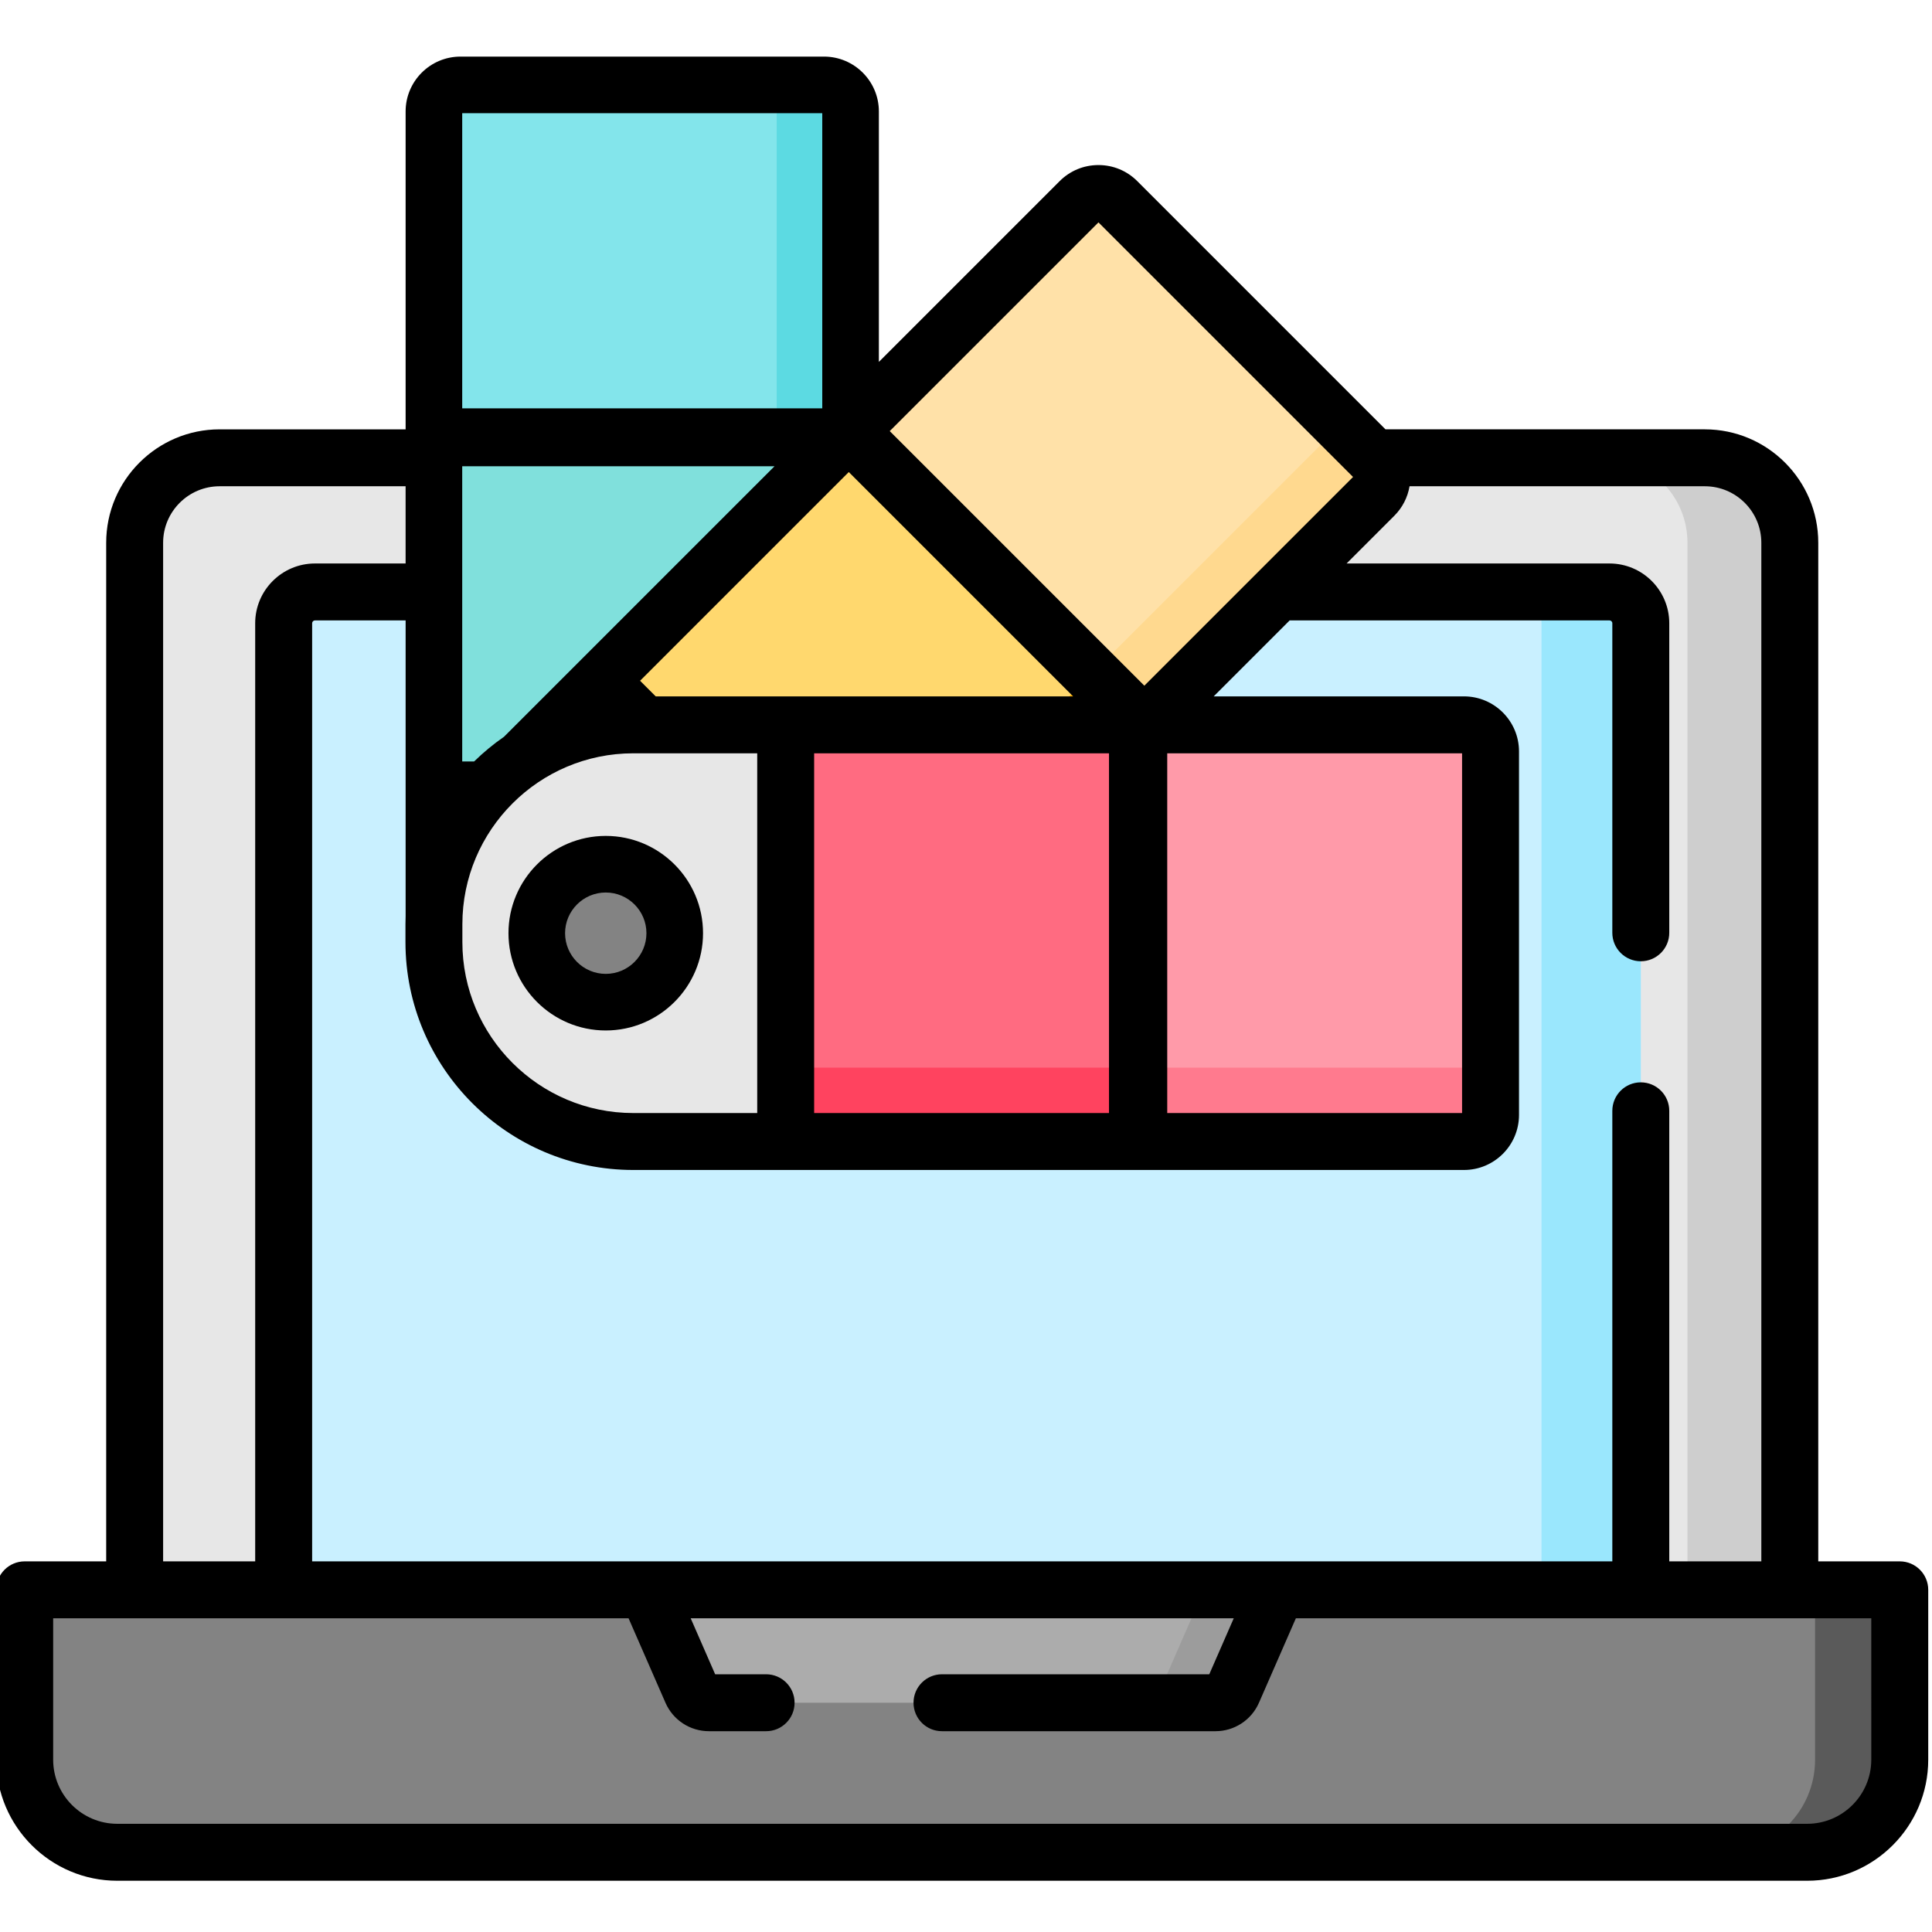 <svg height="511pt" viewBox="1 -14 511.999 511" width="511pt" xmlns="http://www.w3.org/2000/svg"><path d="m475.312 406.82h-438.629v-277.477c0-12.438 10.082-22.52 22.52-22.52h393.594c12.438 0 22.52 10.082 22.52 22.52v277.477zm0 0" fill="#e7e7e7"/><path d="m475.316 129.348v277.473h-27.117v-277.473c0-12.441-10.078-22.523-22.52-22.523h27.117c12.43 0 22.52 10.078 22.52 22.523zm0 0" fill="#cecece"/><path d="m435.828 406.82h-359.656v-256.148c0-4.582 3.715-8.297 8.297-8.297h343.062c4.582 0 8.293 3.715 8.293 8.297v256.148zm0 0" fill="#c9f0ff"/><path d="m435.828 150.672v256.148h-26.312v-256.148c0-4.578-3.715-8.301-8.301-8.301h26.312c4.586 0 8.301 3.723 8.301 8.301zm0 0" fill="#9ae7fd"/><path d="m479.914 476.375h-447.828c-13.555 0-24.543-10.988-24.543-24.543v-45.012h496.914v45.012c0 13.555-10.988 24.543-24.543 24.543zm0 0" fill="#838383"/><path d="m504.457 406.82v45.012c0 13.551-10.984 24.543-24.543 24.543h-22.434c13.551 0 24.535-10.992 24.535-24.543v-45.012zm0 0" fill="#5a5a5a"/><path d="m272.094 406.82h-99.578l11.758 26.91c.801 1.832 2.609 3.016 4.609 3.016h134.234c2 0 3.809-1.184 4.609-3.016l11.758-26.91zm0 0" fill="#acacac"/><path d="m339.484 406.82-11.758 26.906c-.805 1.832-2.605 3.02-4.605 3.02h-16.223c.16-.25.312-.512.43-.793l12.727-29.133zm0 0" fill="#9c9c9c"/><path d="m226.41 101.223h-110.418v-86.184c0-3.887 3.152-7.039 7.039-7.039h96.34c3.887 0 7.039 3.152 7.039 7.039zm0 0" fill="#83e5eb"/><path d="m226.41 101.223h-19.57v-93.223h12.531c3.891 0 7.039 3.152 7.039 7.039zm0 0" fill="#5cdae2"/><path d="m115.992 101.57h110.418v93.223h-110.418zm0 0" fill="#80e0dc"/><path d="m206.84 101.57h19.57v93.223h-19.57zm0 0" fill="#00a8b0"/><path d="m304.262 177.824-78.078-78.078 60.941-60.941c2.75-2.75 7.207-2.75 9.957 0l68.121 68.121c2.75 2.75 2.75 7.207 0 9.957zm0 0" fill="#ffe1a8"/><path d="m304.262 177.824-13.84-13.84 65.918-65.918 8.863 8.859c2.75 2.75 2.75 7.207 0 9.957zm0 0" fill="#ffd98f"/><path d="m225.938 99.988 78.078 78.078-65.918 65.918-78.078-78.078zm0 0" fill="#ffd86e"/><path d="m290.176 164.227 13.84 13.84-65.918 65.918-13.84-13.84zm0 0" fill="#ffb509"/><path d="m115.992 235.168v-4.727c0-29.184 23.66-52.848 52.848-52.848h220.129c3.887 0 7.039 3.152 7.039 7.043v96.336c0 3.891-3.152 7.043-7.039 7.043h-220.129c-29.188 0-52.848-23.66-52.848-52.848zm0 0" fill="#e7e7e7"/><path d="m302.785 288.016v-110.422h86.184c3.887 0 7.039 3.152 7.039 7.043v96.336c0 3.891-3.152 7.043-7.039 7.043zm0 0" fill="#ff9aa9"/><path d="m302.785 288.016v-19.574h93.223v12.531c0 3.891-3.152 7.043-7.039 7.043zm0 0" fill="#ff7a8e"/><path d="m209.215 177.594h93.223v110.422h-93.223zm0 0" fill="#ff6b81"/><path d="m209.215 268.441h93.223v19.574h-93.223zm0 0" fill="#ff435f"/><path d="m179.812 232.805c0 10.098-8.188 18.281-18.281 18.281-10.098 0-18.281-8.184-18.281-18.281 0-10.094 8.184-18.281 18.281-18.281 10.094 0 18.281 8.188 18.281 18.281zm0 0" fill="#838383"/><path d="m504.457 399.277h-21.598v-269.934c0-16.578-13.488-30.062-30.062-30.062h-84.633l-65.777-65.781c-2.746-2.746-6.398-4.258-10.281-4.258-3.887 0-7.539 1.512-10.285 4.258l-47.91 47.91v-66.371c0-8.016-6.52-14.539-14.539-14.539h-96.336c-8.02 0-14.543 6.523-14.543 14.539v84.242h-49.289c-16.574 0-30.062 13.484-30.062 30.062v269.934h-21.598c-4.164 0-7.543 3.379-7.543 7.543v45.012c0 17.691 14.395 32.086 32.086 32.086h447.828c17.691 0 32.086-14.395 32.086-32.086v-45.012c0-4.164-3.379-7.543-7.543-7.543zm-212.352-354.844 67.469 67.473-55.312 55.312-67.473-67.473zm18.223 140.707h78.137v95.328h-78.137zm-84.391-74.543 59.457 59.453h-110.621l-4.145-4.145zm68.957 74.543v95.328h-78.137v-95.328zm-93.223 0v95.328h-32.832c-24.98 0-45.305-20.32-45.305-45.301v-4.727c0-24.98 20.324-45.305 45.305-45.305h32.832zm-78.18-169.641h95.418v78.223h-95.418zm0 93.57h82.762l-51.535 51.531-20.16 20.16c-2.82 1.953-5.461 4.141-7.906 6.531h-3.16zm45.348 186.488h133.598c.059 0 .117-.008.172-.008.059 0 .117.008.176.008h86.18c8.043 0 14.586-6.543 14.586-14.586v-96.336c0-8.043-6.543-14.586-14.586-14.586h-66.324l20.133-20.133h84.758c.414 0 .75.336.75.75v82.035c0 4.168 3.379 7.543 7.543 7.543 4.168 0 7.547-3.375 7.547-7.543v-82.035c0-8.734-7.105-15.836-15.84-15.836h-69.672l12.645-12.645c2.156-2.156 3.539-4.871 4.039-7.82h78.254c8.254 0 14.973 6.719 14.973 14.977v269.934h-24.398v-119.395c0-4.168-3.379-7.547-7.547-7.547-4.164 0-7.543 3.379-7.543 7.547v119.395h-344.562v-248.609c0-.414.336-.75.75-.75h24.023v78.312c-.027.734-.043 1.473-.043 2.211v4.727c0 33.301 27.09 60.391 60.391 60.391zm-124.609-166.215c0-8.258 6.715-14.977 14.973-14.977h49.289v20.465h-24.023c-8.734 0-15.84 7.105-15.84 15.836v248.609h-24.398zm452.68 322.488c0 9.375-7.625 16.996-16.996 16.996h-447.828c-9.375 0-16.996-7.625-16.996-16.996v-37.465h152.488l9.781 22.383c2 4.582 6.523 7.539 11.523 7.539h15.148c4.168 0 7.543-3.375 7.543-7.543 0-4.168-3.375-7.543-7.543-7.543h-13.504l-6.484-14.836h143.914l-6.484 14.836h-70.836c-4.168 0-7.543 3.375-7.543 7.543 0 4.168 3.375 7.543 7.543 7.543h72.48c5 0 9.523-2.961 11.523-7.539l9.781-22.383h152.488zm0 0"/><path d="m135.75 232.805c0 14.219 11.562 25.781 25.781 25.781 14.215 0 25.781-11.562 25.781-25.781 0-14.215-11.566-25.781-25.781-25.781-14.219 0-25.781 11.566-25.781 25.781zm36.562 0c0 5.945-4.836 10.781-10.781 10.781s-10.781-4.836-10.781-10.781c0-5.941 4.836-10.781 10.781-10.781s10.781 4.836 10.781 10.781zm0 0"/></svg>